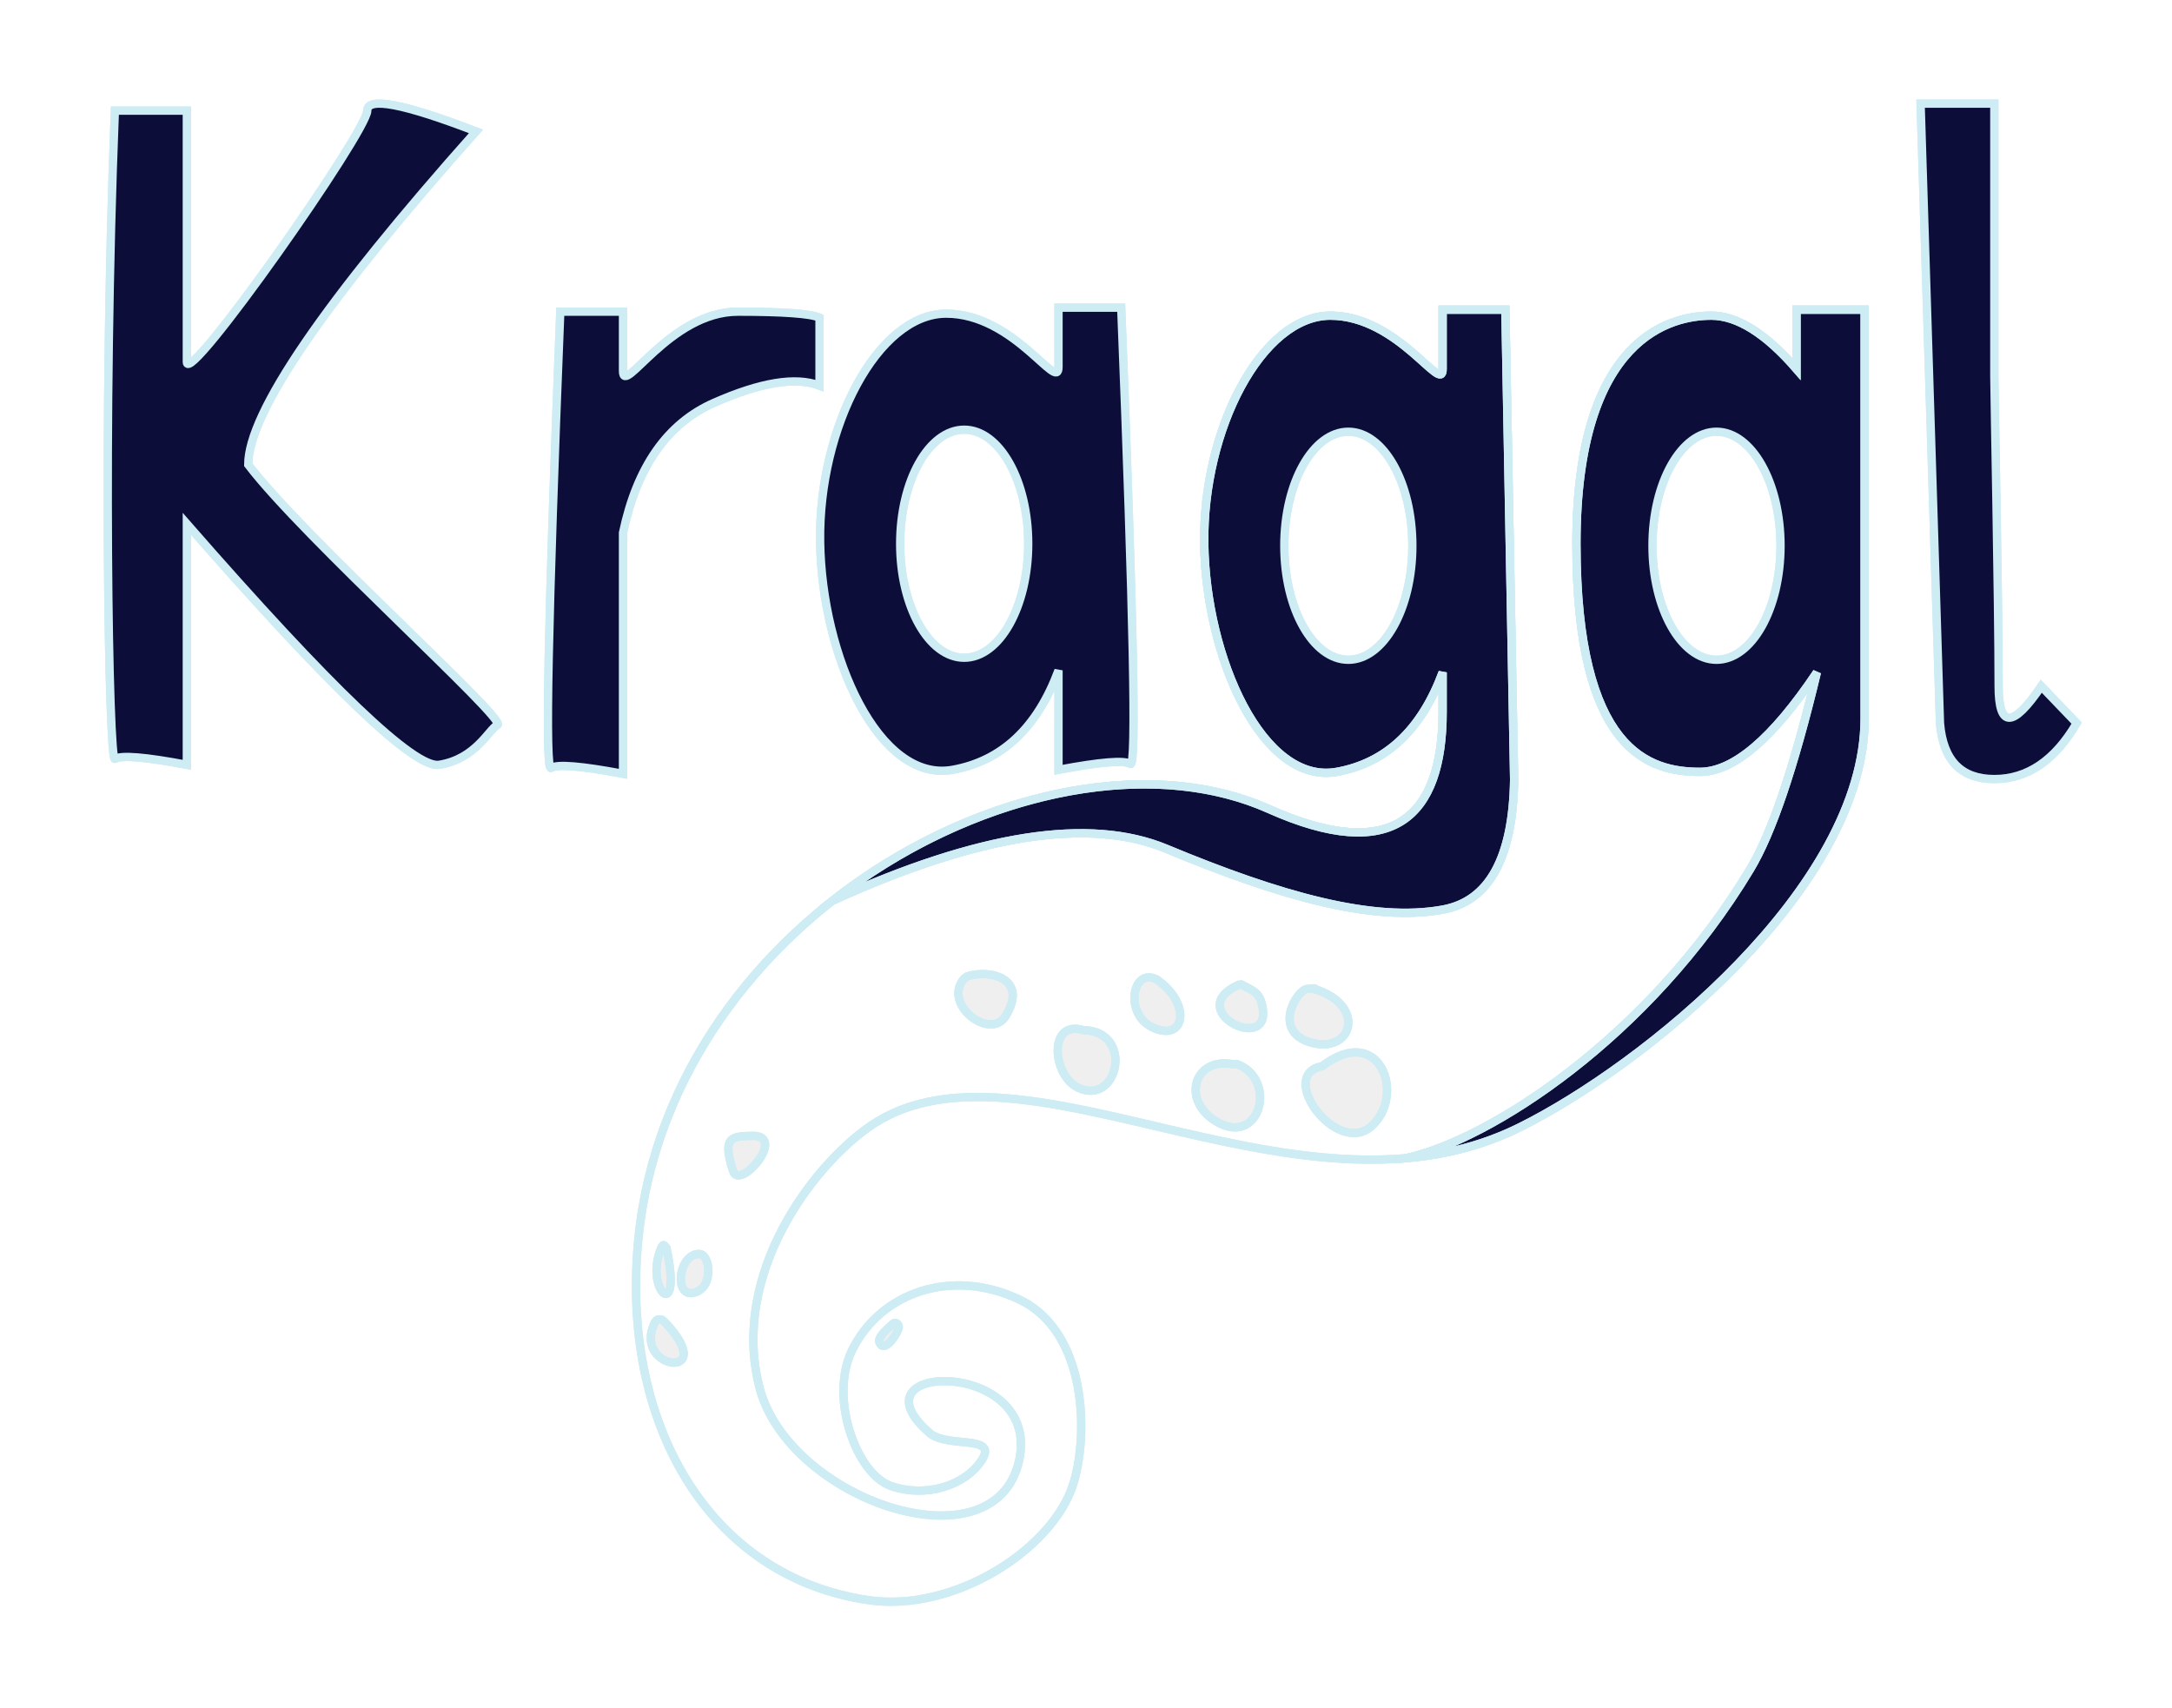 <?xml version="1.0" encoding="UTF-8"?>
<svg width="524px" height="412px" viewBox="0 0 524 412" version="1.1" xmlns="http://www.w3.org/2000/svg" xmlns:xlink="http://www.w3.org/1999/xlink">
    <!-- Generator: Sketch 53.2 (72643) - https://sketchapp.com -->
    <title>KragglLogoMitRectangle</title>
    <desc>Created with Sketch.</desc>
    <defs>
        <filter x="-13.4%" y="-15.1%" width="125.8%" height="130.4%" filterUnits="objectBoundingBox" id="filter-1">
            <feGaussianBlur stdDeviation="10" in="SourceGraphic"></feGaussianBlur>
        </filter>
        <filter x="-10.5%" y="-9.9%" width="120.9%" height="119.9%" filterUnits="objectBoundingBox" id="filter-2">
            <feGaussianBlur stdDeviation="10" in="SourceGraphic"></feGaussianBlur>
        </filter>
        <filter x="-41.0%" y="-27.7%" width="182.0%" height="155.5%" filterUnits="objectBoundingBox" id="filter-3">
            <feGaussianBlur stdDeviation="10" in="SourceGraphic"></feGaussianBlur>
        </filter>
        <filter x="-47.3%" y="-27.8%" width="194.6%" height="155.8%" filterUnits="objectBoundingBox" id="filter-4">
            <feGaussianBlur stdDeviation="10" in="SourceGraphic"></feGaussianBlur>
        </filter>
        <filter x="-83.0%" y="-19.0%" width="265.4%" height="138.0%" filterUnits="objectBoundingBox" id="filter-5">
            <feGaussianBlur stdDeviation="10" in="SourceGraphic"></feGaussianBlur>
        </filter>
        <filter x="-33.0%" y="-19.4%" width="166.0%" height="139.0%" filterUnits="objectBoundingBox" id="filter-6">
            <feGaussianBlur stdDeviation="10" in="SourceGraphic"></feGaussianBlur>
        </filter>
        <filter x="-157.8%" y="-159.3%" width="415.6%" height="418.7%" filterUnits="objectBoundingBox" id="filter-7">
            <feGaussianBlur stdDeviation="10" in="SourceGraphic"></feGaussianBlur>
        </filter>
        <filter x="-199.4%" y="-200.7%" width="499.0%" height="501.3%" filterUnits="objectBoundingBox" id="filter-8">
            <feGaussianBlur stdDeviation="10" in="SourceGraphic"></feGaussianBlur>
        </filter>
        <filter x="-219.0%" y="-229.4%" width="537.9%" height="558.6%" filterUnits="objectBoundingBox" id="filter-9">
            <feGaussianBlur stdDeviation="10" in="SourceGraphic"></feGaussianBlur>
        </filter>
        <filter x="-296.0%" y="-294.3%" width="691.7%" height="688.3%" filterUnits="objectBoundingBox" id="filter-10">
            <feGaussianBlur stdDeviation="10" in="SourceGraphic"></feGaussianBlur>
        </filter>
        <filter x="-280.5%" y="-240.1%" width="660.9%" height="580.1%" filterUnits="objectBoundingBox" id="filter-11">
            <feGaussianBlur stdDeviation="10" in="SourceGraphic"></feGaussianBlur>
        </filter>
        <filter x="-222.6%" y="-207.3%" width="545.2%" height="514.6%" filterUnits="objectBoundingBox" id="filter-12">
            <feGaussianBlur stdDeviation="10" in="SourceGraphic"></feGaussianBlur>
        </filter>
        <filter x="-236.4%" y="-255.2%" width="572.8%" height="610.4%" filterUnits="objectBoundingBox" id="filter-13">
            <feGaussianBlur stdDeviation="10" in="SourceGraphic"></feGaussianBlur>
        </filter>
        <filter x="-349.8%" y="-324.4%" width="799.6%" height="748.8%" filterUnits="objectBoundingBox" id="filter-14">
            <feGaussianBlur stdDeviation="10" in="SourceGraphic"></feGaussianBlur>
        </filter>
        <filter x="-905.0%" y="-262.4%" width="1910.3%" height="625.1%" filterUnits="objectBoundingBox" id="filter-15">
            <feGaussianBlur stdDeviation="10" in="SourceGraphic"></feGaussianBlur>
        </filter>
        <filter x="-466.8%" y="-328.0%" width="1033.5%" height="756.1%" filterUnits="objectBoundingBox" id="filter-16">
            <feGaussianBlur stdDeviation="10" in="SourceGraphic"></feGaussianBlur>
        </filter>
        <filter x="-389.7%" y="-296.5%" width="879.7%" height="692.8%" filterUnits="objectBoundingBox" id="filter-17">
            <feGaussianBlur stdDeviation="10" in="SourceGraphic"></feGaussianBlur>
        </filter>
        <filter x="-654.3%" y="-558.1%" width="1408.2%" height="1216.1%" filterUnits="objectBoundingBox" id="filter-18">
            <feGaussianBlur stdDeviation="10" in="SourceGraphic"></feGaussianBlur>
        </filter>
    </defs>
    <g id="Page-1" stroke="none" stroke-width="1" fill="none" fill-rule="evenodd">
        <g id="KragglLogoMitRectangle" transform="translate(-60, -160)">
            <rect id="Rectangle" x="0" y="0" width="830" height="830"></rect>
            <g id="KragglLogo" transform="translate(86, 185)" stroke="#CDECF4" stroke-width="2">
                <g id="Kraggl-Text-Blur" fill="#D8D8D8">
                    <path d="M313.56,254.352 C333.594,249.834 371.864,225.245 396.252,184.681 C401.459,176.022 406.817,160.199 412.329,137.213 C401.611,153.212 392.205,161.211 384.11,161.211 C371.967,161.211 354.319,156.384 354.319,106.187 C354.319,55.989 377.457,51.163 386.855,51.163 C393.12,51.163 399.974,55.461 407.419,64.058 L407.419,49.723 L423.841,49.723 C423.841,108.05 423.841,140.923 423.841,148.342 C423.841,189.204 370.554,232.136 340.637,246.976 C331.889,251.315 322.79,253.561 313.53,254.393 C313.54,254.379 313.55,254.365 313.56,254.352 Z M174.983,192.19 C207.591,166.663 250.217,156.843 280.161,170.207 C309.989,183.519 322.043,172.205 322.043,146.731 L322.043,137.213 C316.9,151.067 308.39,159.066 296.514,161.211 C278.7,164.427 264.928,133.879 264.533,106.187 C264.137,78.494 278.444,51.163 294.944,51.163 C311.444,51.163 322.043,70.393 322.043,64.058 C322.043,59.835 322.043,55.057 322.043,49.723 L337.169,49.723 L339.288,163.16 C338.971,182.006 333.222,192.438 322.043,194.454 C305.273,197.479 283.098,191.303 255.368,179.762 C236.949,172.096 210.198,176.235 175.113,192.178 C175.07,192.182 175.026,192.186 174.983,192.19 Z M299.289,134.181 C307.82,134.181 314.736,121.864 314.736,106.669 C314.736,91.475 307.82,79.157 299.289,79.157 C290.757,79.157 283.841,91.475 283.841,106.669 C283.841,121.864 290.757,134.181 299.289,134.181 Z M388.11,134.181 C396.641,134.181 403.557,121.864 403.557,106.669 C403.557,91.475 396.641,79.157 388.11,79.157 C379.579,79.157 372.663,91.475 372.663,106.669 C372.663,121.864 379.579,134.181 388.11,134.181 Z" id="Combined-Shape" filter="url(#filter-1)"></path>
                    <path d="M174.723,192.355 C210,176.266 236.881,172.068 255.368,179.762 C283.098,191.303 305.273,197.479 322.043,194.454 C333.222,192.438 338.971,182.006 339.288,163.16 L337.169,49.723 L322.043,49.723 C322.043,55.057 322.043,59.835 322.043,64.058 C322.043,70.393 311.444,51.163 294.944,51.163 C278.444,51.163 264.137,78.494 264.533,106.187 C264.928,133.879 278.7,164.427 296.514,161.211 C308.39,159.066 316.9,151.067 322.043,137.213 L322.043,146.731 C322.043,172.205 309.989,183.519 280.161,170.207 C227.613,146.755 136.006,194.699 128.033,273.638 C123.527,318.252 144.907,355.424 183.525,361.051 C204.151,364.057 227.603,348.92 232.768,333.499 C236.602,322.05 236.602,296.422 219.884,288.508 C203.666,280.83 186.458,286.76 179.593,300.699 C173.952,312.154 180.559,330.579 188.929,333.499 C197.27,336.409 206.809,333.499 210.848,327.266 C214.887,321.034 202.572,324.431 198.311,320.766 C178.211,303.474 225.202,302.589 219.884,327.266 C214.143,353.907 164.05,336.954 157.166,309.529 C150.282,282.105 170.15,256.421 183.525,246.976 C203.56,232.827 232.899,242.367 264.199,249.325 C289.701,254.993 316.504,258.946 340.637,246.976 C370.554,232.136 423.841,189.204 423.841,148.342 C423.841,140.923 423.841,108.05 423.841,49.723 L407.419,49.723 L407.419,64.058 C399.974,55.461 393.12,51.163 386.855,51.163 C377.457,51.163 354.319,55.989 354.319,106.187 C354.319,156.384 371.967,161.211 384.11,161.211 C392.205,161.211 401.611,153.212 412.329,137.213 C406.817,160.199 401.459,176.022 396.252,184.681 C371.708,225.505 333.103,250.148 313.177,254.436" id="Path" fill-opacity="0" filter="url(#filter-2)"></path>
                    <path d="M246.724,159.309 C245.238,158.348 239.452,158.818 229.368,160.72 L229.368,136.723 C224.225,150.577 215.715,158.576 203.839,160.72 C186.025,163.936 172.253,133.388 171.858,105.696 C171.463,78.004 185.769,50.672 202.269,50.672 C218.769,50.672 229.368,69.903 229.368,63.568 C229.368,59.344 229.368,54.566 229.368,49.232 L244.494,49.232 C247.468,123.578 248.211,160.27 246.724,159.309 Z M206.614,133.691 C215.145,133.691 222.061,121.373 222.061,106.179 C222.061,90.984 215.145,78.667 206.614,78.667 C198.082,78.667 191.167,90.984 191.167,106.179 C191.167,121.373 198.082,133.691 206.614,133.691 Z" id="a" filter="url(#filter-3)"></path>
                    <path d="M125.907,50.197 C142.407,50.197 153.607,70.868 153.607,64.533 C153.607,60.31 153.607,55.531 153.607,50.197 L168.734,50.197 C171.708,124.543 172.451,161.235 170.964,160.274 C169.477,159.314 163.692,159.784 153.607,161.685 L153.607,137.688 L153.607,103.548 C150.241,87.609 142.925,77.155 131.66,72.186 C120.396,67.217 111.909,65.832 106.199,68.03 L106.199,51.637 C108.338,50.677 114.907,50.197 125.907,50.197 Z" id="r" filter="url(#filter-4)" transform="translate(138.953, 105.941) scale(-1, 1) translate(-138.953, -105.941) "></path>
                    <path d="M470.323,149.465 L475,-2.84217094e-14 L457.213,-2.84217094e-14 C457.213,5.334 457.213,61.578 457.213,65.802 C457.213,69.372 456.174,119.97 456.174,140.567 C456.174,150.695 452.743,150.695 445.882,140.567 L437.348,149.465 C442.601,158.458 449.223,162.954 457.213,162.954 C465.203,162.954 469.573,158.458 470.323,149.465 Z" id="l" filter="url(#filter-5)" transform="translate(456.174, 81.477) scale(-1, 1) translate(-456.174, -81.477) "></path>
                    <path d="M75.04,62.362 C75.04,58.139 75.04,7.024 75.04,1.691 L92.397,1.691 C95.371,76.036 93.884,159.064 92.397,158.104 C90.911,157.143 85.125,157.613 75.04,159.514 L75.04,135.517 L75.04,101.378 C40.368,141.076 20.074,160.455 14.158,159.514 C5.285,158.104 2.144,150.881 0.088,149.887 C-2.365,148.7 47.062,104.499 60.228,87.108 C60.228,74.661 41.914,47.859 5.285,6.704 C22.766,-0.01 31.506,-1.681 31.506,1.691 C31.506,6.748 75.04,68.697 75.04,62.362 Z" id="K" filter="url(#filter-6)" transform="translate(47.057, 79.774) scale(-1, 1) translate(-47.057, -79.774) "></path>
                </g>
                <g id="Kraggl-Text">
                    <g id="gg" transform="translate(127.439, 49.723)">
                        <path d="M186.121,204.629 C206.155,200.111 244.425,175.522 268.813,134.959 C274.02,126.299 279.378,110.477 284.89,87.491 C274.172,103.489 264.766,111.488 256.671,111.488 C244.528,111.488 226.88,106.661 226.88,56.464 C226.88,6.267 250.018,1.44 259.416,1.44 C265.681,1.44 272.535,5.739 279.98,14.336 L279.98,0 L296.402,0 C296.402,58.327 296.402,91.2 296.402,98.619 C296.402,139.481 243.115,182.414 213.198,197.253 C204.45,201.592 195.351,203.839 186.091,204.67 C186.101,204.656 186.111,204.643 186.121,204.629 Z M47.544,142.467 C80.152,116.94 122.778,107.121 152.722,120.484 C182.55,133.796 194.603,122.483 194.603,97.008 L194.603,87.491 C189.461,101.345 180.951,109.344 169.075,111.488 C151.261,114.704 137.489,84.156 137.093,56.464 C136.698,28.772 151.005,1.44 167.505,1.44 C184.005,1.44 194.603,20.671 194.603,14.336 C194.603,10.112 194.603,5.334 194.603,0 L209.73,0 L211.849,113.437 C211.532,132.284 205.783,142.715 194.603,144.732 C177.834,147.756 155.659,141.58 127.929,130.039 C109.51,122.373 82.759,126.512 47.674,142.455 C47.631,142.459 47.587,142.463 47.544,142.467 Z M171.85,84.459 C180.381,84.459 187.297,72.141 187.297,56.947 C187.297,41.752 180.381,29.435 171.85,29.435 C163.318,29.435 156.402,41.752 156.402,56.947 C156.402,72.141 163.318,84.459 171.85,84.459 Z M260.671,84.459 C269.202,84.459 276.118,72.141 276.118,56.947 C276.118,41.752 269.202,29.435 260.671,29.435 C252.14,29.435 245.224,41.752 245.224,56.947 C245.224,72.141 252.14,84.459 260.671,84.459 Z" id="Combined-Shape" fill="#0C0D38"></path>
                        <path d="M47.284,142.633 C82.56,126.543 109.442,122.345 127.929,130.039 C155.659,141.58 177.834,147.756 194.603,144.732 C205.783,142.715 211.532,132.284 211.849,113.437 L209.73,0 L194.603,0 C194.603,5.334 194.603,10.112 194.603,14.336 C194.603,20.671 184.005,1.44 167.505,1.44 C151.005,1.44 136.698,28.772 137.093,56.464 C137.489,84.156 151.261,114.704 169.075,111.488 C180.951,109.344 189.461,101.345 194.603,87.491 L194.603,97.008 C194.603,122.483 182.55,133.796 152.722,120.484 C100.174,97.033 8.567,144.977 0.594,223.916 C-3.912,268.529 17.468,305.701 56.086,311.328 C76.712,314.334 100.164,299.197 105.329,283.776 C109.163,272.328 109.163,246.7 92.445,238.785 C76.227,231.107 59.019,237.037 52.154,250.976 C46.513,262.431 53.119,280.857 61.489,283.776 C69.831,286.686 79.37,283.776 83.409,277.544 C87.448,271.311 75.133,274.708 70.872,271.043 C50.772,253.751 97.763,252.866 92.445,277.544 C86.704,304.184 36.611,287.231 29.727,259.807 C22.842,232.382 42.711,206.698 56.086,197.253 C76.121,183.104 105.46,192.645 136.76,199.602 C162.262,205.27 189.065,209.223 213.198,197.253 C243.115,182.414 296.402,139.481 296.402,98.619 C296.402,91.2 296.402,58.327 296.402,0 L279.98,0 L279.98,14.336 C272.535,5.739 265.681,1.44 259.416,1.44 C250.018,1.44 226.88,6.267 226.88,56.464 C226.88,106.661 244.528,111.488 256.671,111.488 C264.766,111.488 274.172,103.489 284.89,87.491 C279.378,110.477 274.02,126.299 268.813,134.959 C244.269,175.782 205.664,200.425 185.738,204.713" id="Path" fill-opacity="0" fill="#D8D8D8"></path>
                    </g>
                    <path d="M246.724,159.309 C245.238,158.348 239.452,158.818 229.368,160.72 L229.368,136.723 C224.225,150.577 215.715,158.576 203.839,160.72 C186.025,163.936 172.253,133.388 171.858,105.696 C171.463,78.004 185.769,50.672 202.269,50.672 C218.769,50.672 229.368,69.903 229.368,63.568 C229.368,59.344 229.368,54.566 229.368,49.232 L244.494,49.232 C247.468,123.578 248.211,160.27 246.724,159.309 Z M206.614,133.691 C215.145,133.691 222.061,121.373 222.061,106.179 C222.061,90.984 215.145,78.667 206.614,78.667 C198.082,78.667 191.167,90.984 191.167,106.179 C191.167,121.373 198.082,133.691 206.614,133.691 Z" id="a" fill="#0C0D38"></path>
                    <path d="M125.907,50.197 C142.407,50.197 153.607,70.868 153.607,64.533 C153.607,60.31 153.607,55.531 153.607,50.197 L168.734,50.197 C171.708,124.543 172.451,161.235 170.964,160.274 C169.477,159.314 163.692,159.784 153.607,161.685 L153.607,137.688 L153.607,103.548 C150.241,87.609 142.925,77.155 131.66,72.186 C120.396,67.217 111.909,65.832 106.199,68.03 L106.199,51.637 C108.338,50.677 114.907,50.197 125.907,50.197 Z" id="r" fill="#0C0D38" transform="translate(138.953, 105.941) scale(-1, 1) translate(-138.953, -105.941) "></path>
                    <path d="M470.323,149.465 L475,-2.84217094e-14 L457.213,-2.84217094e-14 C457.213,5.334 457.213,61.578 457.213,65.802 C457.213,69.372 456.174,119.97 456.174,140.567 C456.174,150.695 452.743,150.695 445.882,140.567 L437.348,149.465 C442.601,158.458 449.223,162.954 457.213,162.954 C465.203,162.954 469.573,158.458 470.323,149.465 Z" id="l" fill="#0C0D38" transform="translate(456.174, 81.477) scale(-1, 1) translate(-456.174, -81.477) "></path>
                    <path d="M75.04,62.362 C75.04,58.139 75.04,7.024 75.04,1.691 L92.397,1.691 C95.371,76.036 93.884,159.064 92.397,158.104 C90.911,157.143 85.125,157.613 75.04,159.514 L75.04,135.517 L75.04,101.378 C40.368,141.076 20.074,160.455 14.158,159.514 C5.285,158.104 2.144,150.881 0.088,149.887 C-2.365,148.7 47.062,104.499 60.228,87.108 C60.228,74.661 41.914,47.859 5.285,6.704 C22.766,-0.01 31.506,-1.681 31.506,1.691 C31.506,6.748 75.04,68.697 75.04,62.362 Z" id="K" fill="#0C0D38" transform="translate(47.057, 79.774) scale(-1, 1) translate(-47.057, -79.774) "></path>
                </g>
                <g id="Sucker-Blur" transform="translate(131, 210)" fill="#D8D8D8" fill-opacity="0.4">
                    <path d="M173.923,36.665 C182.178,29.27 175.999,11.544 161.958,22.239 C150.895,24.235 165.524,44.19 173.923,36.665 Z" id="Path-3" filter="url(#filter-7)"></path>
                    <path d="M140.525,21.769 C131.199,19.914 127.868,30.307 136.303,35.494 C146.913,42.02 151.436,25.454 141.386,21.692 L140.525,21.769 Z" id="Path-4" filter="url(#filter-8)"></path>
                    <path d="M158.286,3.604 C155.823,3.909 149.934,13.685 159.062,16.468 C169.094,19.526 173.017,7.72 160.159,3.604 C160.552,3.401 159.928,3.401 158.286,3.604 Z" id="Path-5" filter="url(#filter-9)"></path>
                    <path d="M141.829,2.591 C128.303,8.682 149.272,19.225 147.653,8.341 C147.056,4.33 145.277,4.061 142.452,2.513 L141.829,2.591 Z" id="Path-6" filter="url(#filter-10)"></path>
                    <path d="M120.96,12.824 C128.89,16.633 130.637,7.273 122.062,1.301 C116.183,-1.698 114.173,9.563 120.96,12.824 Z" id="Path-7" filter="url(#filter-11)"></path>
                    <path d="M103.159,27.452 C112.804,31.908 116.704,13.744 104.314,13.524 C95.804,10.964 96.849,24.538 103.159,27.452 Z" id="Path-8" filter="url(#filter-12)"></path>
                    <path d="M75.624,1.075 C70.199,7.182 81.872,16.186 85.595,10.157 C91.182,1.108 81.916,-1.215 76.372,0.545 L75.624,1.075 Z" id="Path-9" filter="url(#filter-13)"></path>
                    <path d="M19.875,47.56 C21.403,52.195 32.466,39.547 25.033,39.024 C19.652,39.139 17.04,38.96 19.875,47.56 Z" id="Path-10" filter="url(#filter-14)"></path>
                    <path d="M2.514,66.11 C-1.78,76.078 7.824,85.051 3.797,66.11 C3.459,65.628 3.225,65.387 3.095,65.387 C2.94,65.387 2.746,65.628 2.514,66.11 Z" id="Path-11" filter="url(#filter-15)"></path>
                    <path d="M11.153,67.551 C6.563,68.328 5.701,77.9 10.3,76.917 C15.431,75.82 14.355,67.134 11.482,67.551 L11.153,67.551 Z" id="Path-12" filter="url(#filter-16)"></path>
                    <path d="M2.762,83.425 C1.536,83.013 1.109,83.697 0.741,84.545 C-4.072,95.646 16.636,98.125 3.534,84.119 L2.762,83.425 Z" id="Path-13" filter="url(#filter-17)"></path>
                    <path d="M58.407,84.414 C57.734,85.05 54.582,87.483 55.175,88.892 C56.444,91.909 60.157,85.835 59.818,84.932 C59.478,84.029 58.814,84.029 58.407,84.414 Z" id="Path-14" filter="url(#filter-18)"></path>
                </g>
                <g id="Sucker" transform="translate(131, 210)">
                    <path d="M173.923,36.665 C182.178,29.27 175.999,11.544 161.958,22.239 C150.895,24.235 165.524,44.19 173.923,36.665 Z" id="Path-3"></path>
                    <path d="M140.525,21.769 C131.199,19.914 127.868,30.307 136.303,35.494 C146.913,42.02 151.436,25.454 141.386,21.692 L140.525,21.769 Z" id="Path-4"></path>
                    <path d="M158.286,3.604 C155.823,3.909 149.934,13.685 159.062,16.468 C169.094,19.526 173.017,7.72 160.159,3.604 C160.552,3.401 159.928,3.401 158.286,3.604 Z" id="Path-5"></path>
                    <path d="M141.829,2.591 C128.303,8.682 149.272,19.225 147.653,8.341 C147.056,4.33 145.277,4.061 142.452,2.513 L141.829,2.591 Z" id="Path-6"></path>
                    <path d="M120.96,12.824 C128.89,16.633 130.637,7.273 122.062,1.301 C116.183,-1.698 114.173,9.563 120.96,12.824 Z" id="Path-7"></path>
                    <path d="M103.159,27.452 C112.804,31.908 116.704,13.744 104.314,13.524 C95.804,10.964 96.849,24.538 103.159,27.452 Z" id="Path-8"></path>
                    <path d="M75.624,1.075 C70.199,7.182 81.872,16.186 85.595,10.157 C91.182,1.108 81.916,-1.215 76.372,0.545 L75.624,1.075 Z" id="Path-9"></path>
                    <path d="M19.875,47.56 C21.403,52.195 32.466,39.547 25.033,39.024 C19.652,39.139 17.04,38.96 19.875,47.56 Z" id="Path-10"></path>
                    <path d="M2.514,66.11 C-1.78,76.078 7.824,85.051 3.797,66.11 C3.459,65.628 3.225,65.387 3.095,65.387 C2.94,65.387 2.746,65.628 2.514,66.11 Z" id="Path-11"></path>
                    <path d="M11.153,67.551 C6.563,68.328 5.701,77.9 10.3,76.917 C15.431,75.82 14.355,67.134 11.482,67.551 L11.153,67.551 Z" id="Path-12"></path>
                    <path d="M2.762,83.425 C1.536,83.013 1.109,83.697 0.741,84.545 C-4.072,95.646 16.636,98.125 3.534,84.119 L2.762,83.425 Z" id="Path-13"></path>
                    <path d="M58.407,84.414 C57.734,85.05 54.582,87.483 55.175,88.892 C56.444,91.909 60.157,85.835 59.818,84.932 C59.478,84.029 58.814,84.029 58.407,84.414 Z" id="Path-14"></path>
                </g>
            </g>
        </g>
    </g>
</svg>